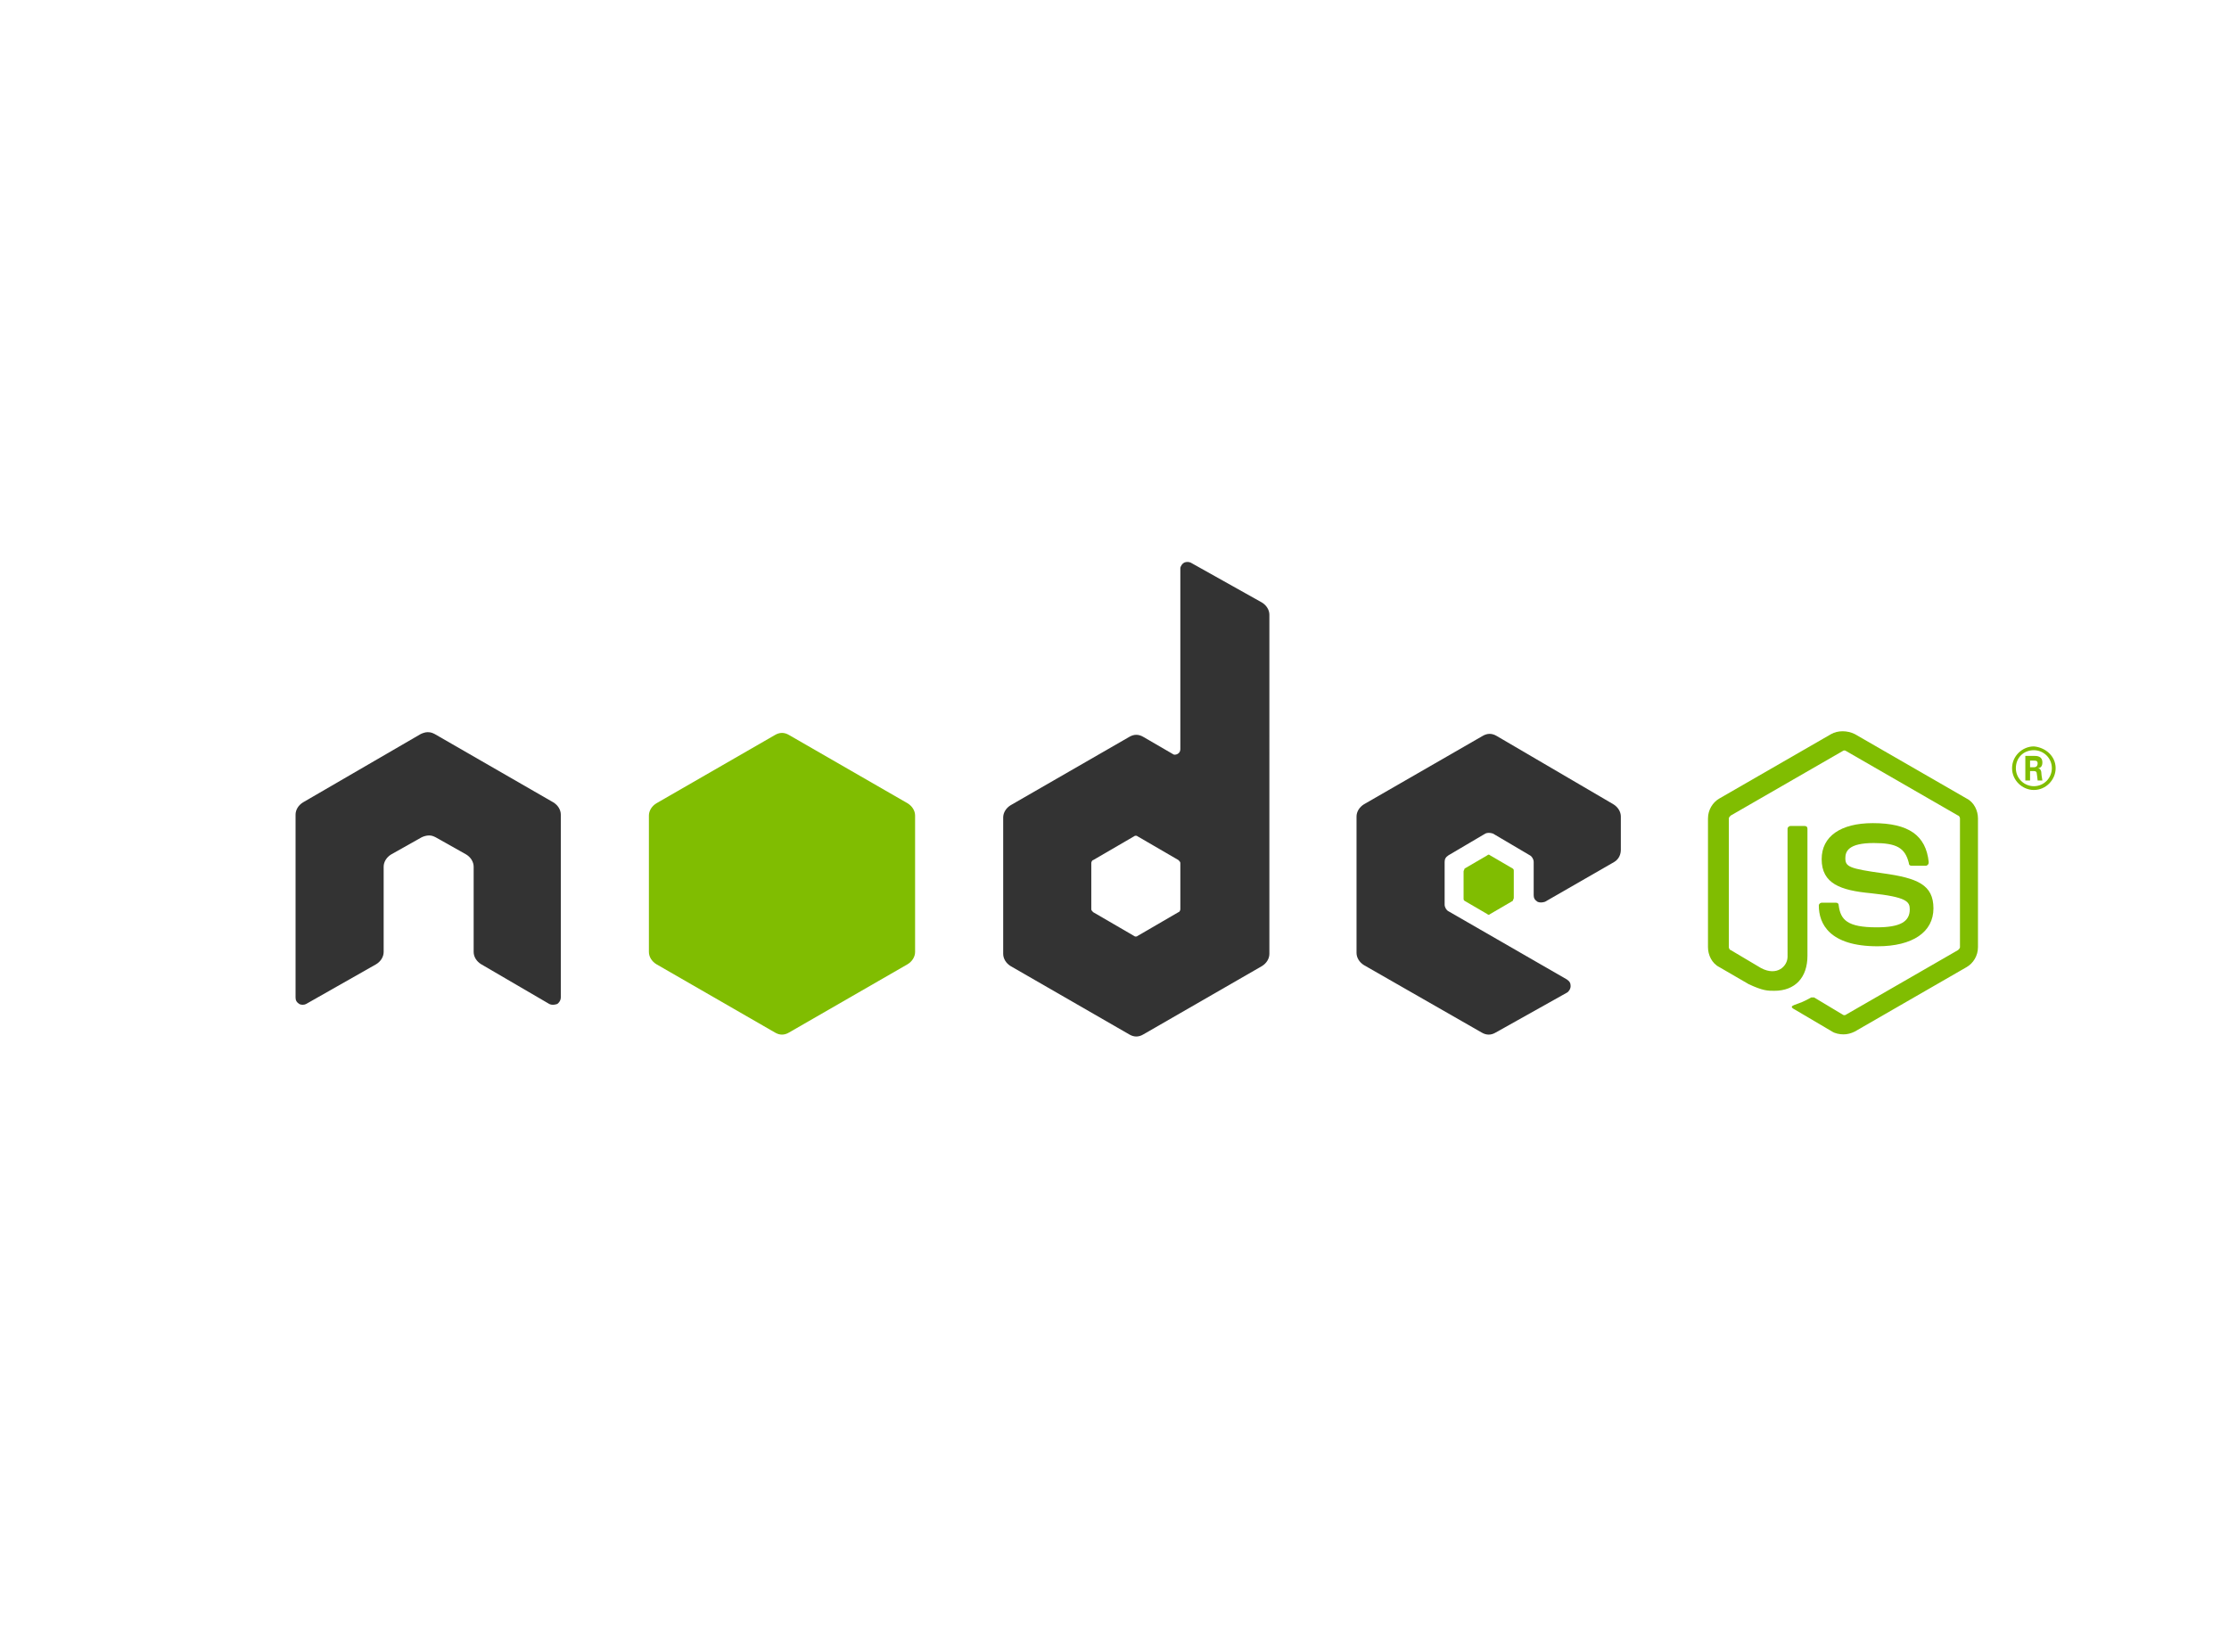 <?xml version="1.0" encoding="utf-8"?>
<!-- Generator: Adobe Illustrator 19.1.0, SVG Export Plug-In . SVG Version: 6.00 Build 0)  -->
<svg version="1.1" id="Layer_1" xmlns="http://www.w3.org/2000/svg" xmlns:xlink="http://www.w3.org/1999/xlink" x="0px" y="0px"
	 viewBox="0 0 235.3 174.4" style="enable-background:new 0 0 235.3 174.4;" xml:space="preserve">
<style type="text/css">
	.st0{fill-rule:evenodd;clip-rule:evenodd;fill:#333333;}
	.st1{fill-rule:evenodd;clip-rule:evenodd;fill:#80BD01;}
	.st2{fill:#80BD01;}
</style>
<path class="st0" d="M59.2,86c0-0.5-0.3-1-0.8-1.3l-12.5-7.2c-0.2-0.1-0.4-0.2-0.7-0.2c0,0-0.1,0-0.1,0c-0.2,0-0.5,0.1-0.7,0.2
	L32,84.7c-0.5,0.3-0.8,0.8-0.8,1.3l0,19.3c0,0.3,0.1,0.5,0.4,0.7c0.2,0.1,0.5,0.1,0.7,0l7.4-4.2c0.5-0.3,0.8-0.8,0.8-1.3v-9
	c0-0.5,0.3-1,0.8-1.3l3.2-1.8c0.2-0.1,0.5-0.2,0.8-0.2c0.3,0,0.5,0.1,0.7,0.2l3.2,1.8c0.5,0.3,0.8,0.8,0.8,1.3v9
	c0,0.5,0.3,1,0.8,1.3L58,106c0.2,0.1,0.5,0.1,0.8,0c0.2-0.1,0.4-0.4,0.4-0.7L59.2,86z"/>
<path class="st0" d="M125.7,59.4c-0.2-0.1-0.5-0.1-0.7,0c-0.2,0.1-0.4,0.4-0.4,0.6v19.1c0,0.2-0.1,0.4-0.3,0.5
	c-0.2,0.1-0.4,0.1-0.5,0l-3.1-1.8c-0.5-0.3-1-0.3-1.5,0l-12.5,7.2c-0.5,0.3-0.8,0.8-0.8,1.3v14.4c0,0.5,0.3,1,0.8,1.3l12.5,7.2
	c0.5,0.3,1,0.3,1.5,0l12.5-7.2c0.5-0.3,0.8-0.8,0.8-1.3V64.9c0-0.5-0.3-1-0.8-1.3L125.7,59.4z M124.6,96c0,0.1-0.1,0.3-0.2,0.3
	l-4.3,2.5c-0.1,0.1-0.3,0.1-0.4,0l-4.3-2.5c-0.1-0.1-0.2-0.2-0.2-0.3v-4.9c0-0.1,0.1-0.3,0.2-0.3l4.3-2.5c0.1-0.1,0.3-0.1,0.4,0
	l4.3,2.5c0.1,0.1,0.2,0.2,0.2,0.3V96z"/>
<path class="st0" d="M170.4,91c0.5-0.3,0.7-0.8,0.7-1.3v-3.5c0-0.5-0.3-1-0.8-1.3L158,77.7c-0.5-0.3-1-0.3-1.5,0L144,84.9
	c-0.5,0.3-0.8,0.8-0.8,1.3v14.4c0,0.5,0.3,1,0.8,1.3l12.4,7.1c0.5,0.3,1,0.3,1.5,0l7.5-4.2c0.2-0.1,0.4-0.4,0.4-0.7
	c0-0.3-0.1-0.5-0.4-0.7l-12.5-7.2c-0.2-0.1-0.4-0.4-0.4-0.7v-4.5c0-0.3,0.1-0.5,0.4-0.7l3.9-2.3c0.2-0.1,0.5-0.1,0.8,0l3.9,2.3
	c0.2,0.1,0.4,0.4,0.4,0.7v3.5c0,0.3,0.1,0.5,0.4,0.7c0.2,0.1,0.5,0.1,0.8,0L170.4,91z"/>
<path class="st1" d="M81.8,77.6c0.5-0.3,1-0.3,1.5,0l12.5,7.2c0.5,0.3,0.8,0.8,0.8,1.3v14.4c0,0.5-0.3,1-0.8,1.3L83.3,109
	c-0.5,0.3-1,0.3-1.5,0l-12.5-7.2c-0.5-0.3-0.8-0.8-0.8-1.3V86.1c0-0.5,0.3-1,0.8-1.3L81.8,77.6z"/>
<path class="st2" d="M194.6,109.2c-0.4,0-0.9-0.1-1.2-0.3l-3.9-2.3c-0.6-0.3-0.3-0.4-0.1-0.5c0.8-0.3,0.9-0.3,1.8-0.8
	c0.1,0,0.2,0,0.3,0l3,1.8c0.1,0.1,0.3,0.1,0.4,0l11.8-6.8c0.1-0.1,0.2-0.2,0.2-0.3V86.4c0-0.1-0.1-0.3-0.2-0.3l-11.8-6.8
	c-0.1-0.1-0.3-0.1-0.4,0l-11.8,6.8c-0.1,0.1-0.2,0.2-0.2,0.3V100c0,0.1,0.1,0.3,0.2,0.3l3.2,1.9c1.7,0.9,2.8-0.2,2.8-1.2V87.5
	c0-0.2,0.2-0.3,0.3-0.3h1.5c0.2,0,0.3,0.1,0.3,0.3v13.4c0,2.3-1.3,3.7-3.5,3.7c-0.7,0-1.2,0-2.7-0.7l-3.1-1.8
	c-0.8-0.4-1.2-1.3-1.2-2.1V86.4c0-0.9,0.5-1.7,1.2-2.1l11.8-6.8c0.7-0.4,1.7-0.4,2.5,0l11.8,6.8c0.8,0.4,1.2,1.3,1.2,2.1V100
	c0,0.9-0.5,1.7-1.2,2.1l-11.8,6.8C195.4,109.1,195,109.2,194.6,109.2z"/>
<path class="st2" d="M198.2,99.9c-5.1,0-6.2-2.4-6.2-4.3c0-0.2,0.2-0.3,0.3-0.3h1.5c0.2,0,0.3,0.1,0.3,0.3c0.2,1.5,0.9,2.3,4,2.3
	c2.5,0,3.5-0.6,3.5-1.9c0-0.8-0.3-1.3-4.1-1.7c-3.2-0.3-5.2-1-5.2-3.6c0-2.4,2-3.8,5.4-3.8c3.8,0,5.6,1.3,5.9,4.1
	c0,0.1,0,0.2-0.1,0.3c-0.1,0.1-0.2,0.1-0.2,0.1h-1.5c-0.2,0-0.3-0.1-0.3-0.3c-0.4-1.6-1.3-2.1-3.7-2.1c-2.7,0-3,0.9-3,1.6
	c0,0.9,0.4,1.1,4,1.6c3.6,0.5,5.3,1.2,5.3,3.7C204.1,98.4,201.9,99.9,198.2,99.9z"/>
<path class="st1" d="M157,90.3c0.1-0.1,0.2-0.1,0.3,0l2.4,1.4c0.1,0.1,0.1,0.1,0.1,0.3v2.8c0,0.1-0.1,0.2-0.1,0.3l-2.4,1.4
	c-0.1,0.1-0.2,0.1-0.3,0l-2.4-1.4c-0.1-0.1-0.1-0.1-0.1-0.3v-2.8c0-0.1,0.1-0.2,0.1-0.3L157,90.3z"/>
<g>
	<path class="st2" d="M217,81.1c0,1.2-1,2.3-2.3,2.3c-1.2,0-2.3-1-2.3-2.3c0-1.3,1.1-2.3,2.3-2.3C215.9,78.9,217,79.8,217,81.1z
		 M212.8,81.1c0,1.1,0.9,1.9,1.9,1.9c1.1,0,1.9-0.9,1.9-1.9c0-1.1-0.9-1.9-1.9-1.9C213.6,79.2,212.8,80,212.8,81.1z M213.8,79.8h0.9
		c0.3,0,0.9,0,0.9,0.7c0,0.5-0.3,0.6-0.5,0.6c0.3,0,0.4,0.3,0.4,0.6c0,0.2,0.1,0.6,0.1,0.7h-0.5c0-0.1-0.1-0.8-0.1-0.8
		c0-0.1-0.1-0.2-0.3-0.2h-0.4v1h-0.5V79.8z M214.3,81h0.4c0.3,0,0.4-0.2,0.4-0.4c0-0.3-0.2-0.3-0.4-0.3h-0.4V81z"/>
</g>
</svg>
